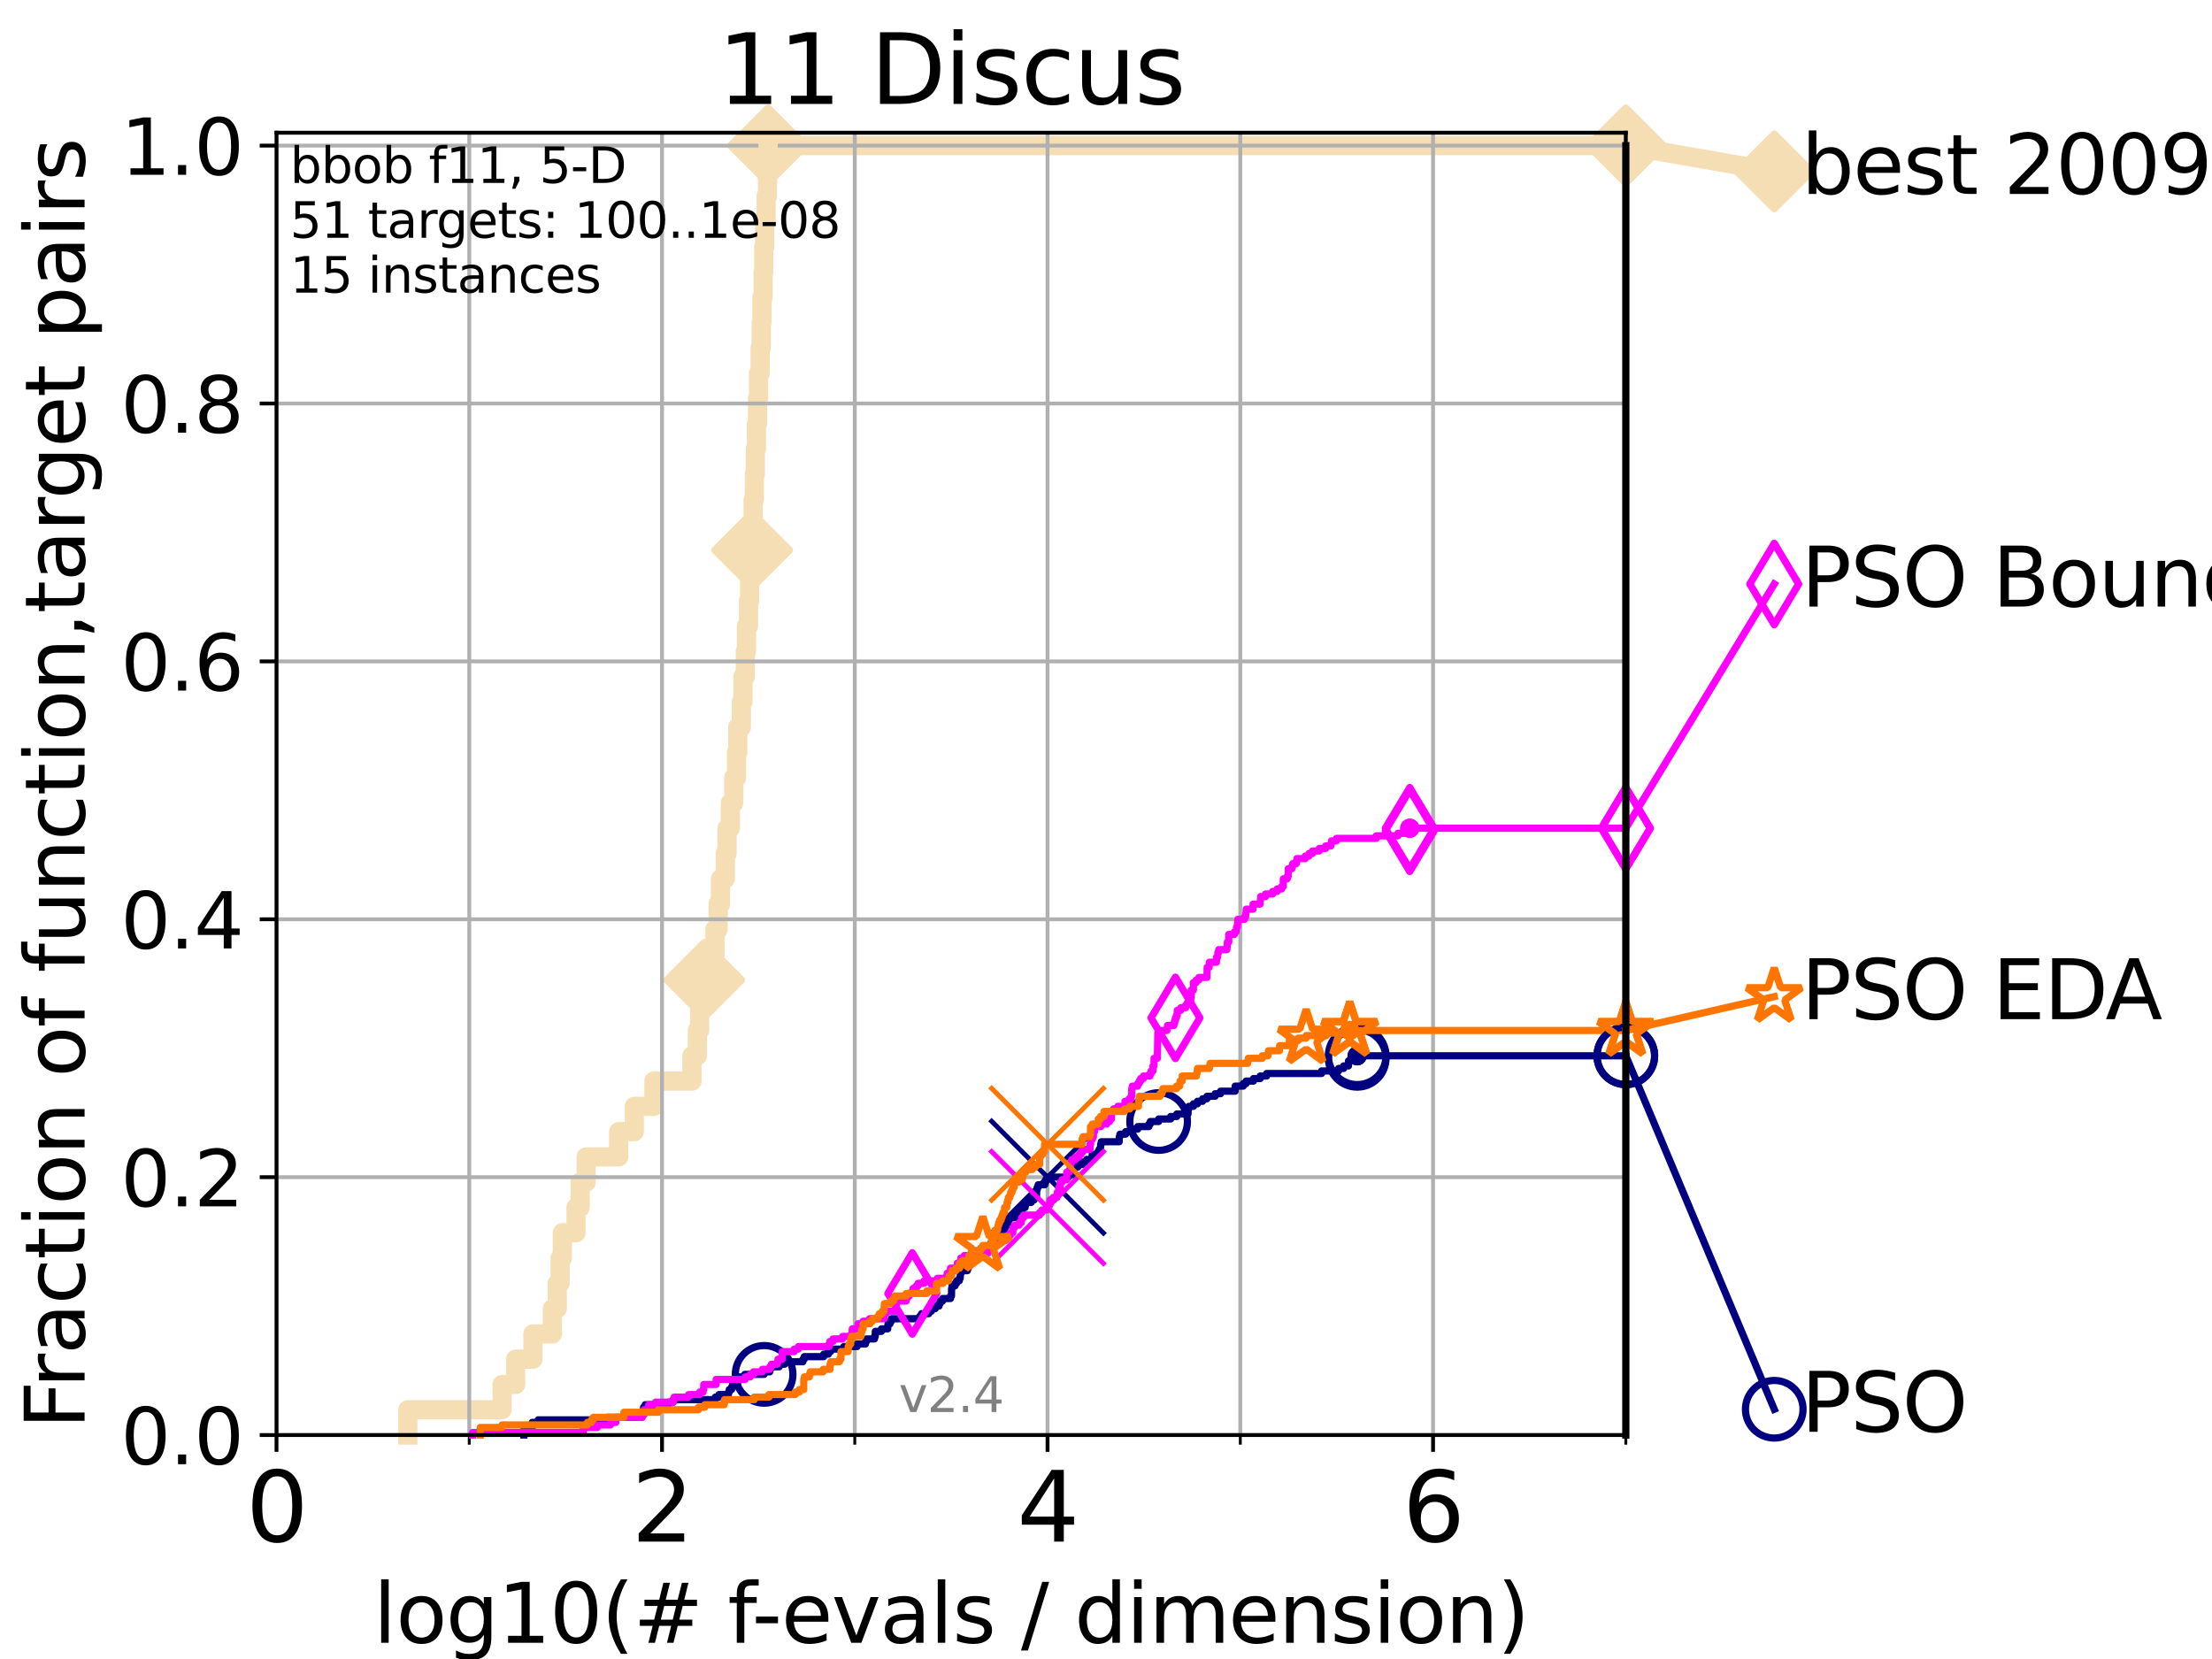 <?xml version="1.0" encoding="utf-8" standalone="no"?>
<!DOCTYPE svg PUBLIC "-//W3C//DTD SVG 1.1//EN"
  "http://www.w3.org/Graphics/SVG/1.1/DTD/svg11.dtd">
<svg height="345.6pt" version="1.1" viewBox="0 0 460.8 345.6" width="460.8pt" xmlns="http://www.w3.org/2000/svg" xmlns:xlink="http://www.w3.org/1999/xlink">
 <defs>
  <style type="text/css">*{stroke-linecap:butt;stroke-linejoin:round;}</style>
 </defs>
 <g id="figure_1">
  <g id="patch_1">
   <path d="M 0 345.6 
L 460.8 345.6 
L 460.8 0 
L 0 0 
z
" style="fill:#ffffff;"/>
  </g>
  <g id="axes_1">
   <g id="patch_2">
    <path d="M 57.6 298.944 
L 338.688 298.944 
L 338.688 27.648 
L 57.6 27.648 
z
" style="fill:#ffffff;"/>
   </g>
   <g id="line2d_1">
    <path d="M 84.956 298.944 
L 84.956 293.677 
L 104.592 293.677 
L 104.592 288.41 
L 107.415 288.41 
L 107.415 283.143 
L 111.023 283.143 
L 111.023 277.877 
L 115.077 277.877 
L 115.077 272.61 
L 116.081 272.61 
L 116.081 267.343 
L 116.68 267.343 
L 116.68 262.076 
L 117.145 262.076 
L 117.145 256.809 
L 119.997 256.809 
L 119.997 251.542 
L 120.852 251.542 
L 120.852 246.275 
L 122.105 246.275 
L 122.105 241.009 
L 128.886 241.009 
L 128.886 235.742 
L 132.133 235.742 
L 132.133 230.475 
L 136.228 230.475 
L 136.228 225.208 
L 144.148 225.208 
L 144.148 219.941 
L 145.282 219.941 
L 145.282 214.674 
L 145.733 214.674 
L 145.733 209.407 
L 146.707 209.407 
L 146.707 204.141 
L 147.61 204.141 
L 147.61 198.874 
L 148.938 198.874 
L 148.938 193.607 
L 149.593 193.607 
L 149.593 188.34 
L 150.086 188.34 
L 150.086 183.073 
L 151.097 183.073 
L 151.097 177.806 
L 151.454 177.806 
L 151.454 172.539 
L 152.146 172.539 
L 152.146 167.272 
L 152.841 167.272 
L 152.841 162.006 
L 153.438 162.006 
L 153.438 156.739 
L 153.694 156.739 
L 153.694 151.472 
L 154.44 151.472 
L 154.44 146.205 
L 154.774 146.205 
L 154.774 140.938 
L 155.258 140.938 
L 155.258 135.671 
L 155.502 135.671 
L 155.502 130.404 
L 155.929 130.404 
L 155.929 125.138 
L 156.163 125.138 
L 156.163 119.871 
L 156.358 119.871 
L 156.358 114.604 
L 156.682 114.604 
L 156.682 109.337 
L 156.895 109.337 
L 156.895 104.07 
L 157.151 104.07 
L 157.151 98.803 
L 157.347 98.803 
L 157.347 93.536 
L 157.574 93.536 
L 157.574 88.27 
L 157.821 88.27 
L 157.821 83.003 
L 158.02 83.003 
L 158.02 77.736 
L 158.358 77.736 
L 158.358 72.469 
L 158.583 72.469 
L 158.583 67.202 
L 158.721 67.202 
L 158.721 61.935 
L 158.973 61.935 
L 158.973 56.668 
L 159.098 56.668 
L 159.098 51.402 
L 159.294 51.402 
L 159.294 46.135 
L 159.598 46.135 
L 159.598 40.868 
L 159.877 40.868 
L 159.877 35.601 
L 160.015 35.601 
L 160.015 30.334 
L 338.688 30.334 
" style="fill:none;stroke:#f5deb3;stroke-linecap:square;stroke-width:4;"/>
   </g>
   <g id="line2d_2">
    <defs>
     <path d="M 0 7.778 
L 7.778 0 
L 0 -7.778 
L -7.778 0 
z
" id="m0b89a3223e" style="stroke:#f5deb3;stroke-linejoin:miter;stroke-width:1.5;"/>
    </defs>
    <g>
     <use style="fill:#f5deb3;stroke:#f5deb3;stroke-linejoin:miter;stroke-width:1.5;" x="146.707" xlink:href="#m0b89a3223e" y="204.141"/>
     <use style="fill:#f5deb3;stroke:#f5deb3;stroke-linejoin:miter;stroke-width:1.5;" x="156.682" xlink:href="#m0b89a3223e" y="114.604"/>
     <use style="fill:#f5deb3;stroke:#f5deb3;stroke-linejoin:miter;stroke-width:1.5;" x="160.015" xlink:href="#m0b89a3223e" y="30.334"/>
     <use style="fill:#f5deb3;stroke:#f5deb3;stroke-linejoin:miter;stroke-width:1.5;" x="160.015" xlink:href="#m0b89a3223e" y="30.334"/>
     <use style="fill:#f5deb3;stroke:#f5deb3;stroke-linejoin:miter;stroke-width:1.5;" x="338.688" xlink:href="#m0b89a3223e" y="30.334"/>
    </g>
   </g>
   <g id="line2d_3">
    <path style="fill:none;stroke:#f5deb3;stroke-linecap:square;stroke-width:4;"/>
    <g/>
   </g>
   <g id="line2d_4">
    <path d="M 338.688 30.334 
L 369.608 35.706 
" style="fill:none;stroke:#f5deb3;stroke-linecap:square;stroke-width:4;"/>
    <g>
     <use style="fill:#f5deb3;stroke:#f5deb3;stroke-linejoin:miter;stroke-width:1.5;" x="338.688" xlink:href="#m0b89a3223e" y="30.334"/>
     <use style="fill:#f5deb3;stroke:#f5deb3;stroke-linejoin:miter;stroke-width:1.5;" x="369.608" xlink:href="#m0b89a3223e" y="35.706"/>
    </g>
   </g>
   <g id="matplotlib.axis_1">
    <g id="xtick_1">
     <g id="line2d_5">
      <path clip-path="url(#pd9de52ab2b)" d="M 57.6 298.944 
L 57.6 27.648 
" style="fill:none;stroke:#b0b0b0;stroke-linecap:square;stroke-width:0.8;"/>
     </g>
     <g id="line2d_6">
      <defs>
       <path d="M 0 0 
L 0 3.5 
" id="mc10ade1c08" style="stroke:#000000;stroke-width:0.8;"/>
      </defs>
      <g>
       <use style="stroke:#000000;stroke-width:0.8;" x="57.6" xlink:href="#mc10ade1c08" y="298.944"/>
      </g>
     </g>
     <g id="text_1">
      <!-- 0 -->
      <g transform="translate(51.237 321.141)scale(0.2 -0.2)">
       <defs>
        <path d="M 2034 4250 
Q 1547 4250 1301 3770 
Q 1056 3291 1056 2328 
Q 1056 1369 1301 889 
Q 1547 409 2034 409 
Q 2525 409 2770 889 
Q 3016 1369 3016 2328 
Q 3016 3291 2770 3770 
Q 2525 4250 2034 4250 
z
M 2034 4750 
Q 2819 4750 3233 4129 
Q 3647 3509 3647 2328 
Q 3647 1150 3233 529 
Q 2819 -91 2034 -91 
Q 1250 -91 836 529 
Q 422 1150 422 2328 
Q 422 3509 836 4129 
Q 1250 4750 2034 4750 
z
" id="DejaVuSans-30" transform="scale(0.016)"/>
       </defs>
       <use xlink:href="#DejaVuSans-30"/>
      </g>
     </g>
    </g>
    <g id="xtick_2">
     <g id="line2d_7">
      <path clip-path="url(#pd9de52ab2b)" d="M 137.911 298.944 
L 137.911 27.648 
" style="fill:none;stroke:#b0b0b0;stroke-linecap:square;stroke-width:0.8;"/>
     </g>
     <g id="line2d_8">
      <g>
       <use style="stroke:#000000;stroke-width:0.8;" x="137.911" xlink:href="#mc10ade1c08" y="298.944"/>
      </g>
     </g>
     <g id="text_2">
      <!-- 2 -->
      <g transform="translate(131.548 321.141)scale(0.2 -0.2)">
       <defs>
        <path d="M 1228 531 
L 3431 531 
L 3431 0 
L 469 0 
L 469 531 
Q 828 903 1448 1529 
Q 2069 2156 2228 2338 
Q 2531 2678 2651 2914 
Q 2772 3150 2772 3378 
Q 2772 3750 2511 3984 
Q 2250 4219 1831 4219 
Q 1534 4219 1204 4116 
Q 875 4013 500 3803 
L 500 4441 
Q 881 4594 1212 4672 
Q 1544 4750 1819 4750 
Q 2544 4750 2975 4387 
Q 3406 4025 3406 3419 
Q 3406 3131 3298 2873 
Q 3191 2616 2906 2266 
Q 2828 2175 2409 1742 
Q 1991 1309 1228 531 
z
" id="DejaVuSans-32" transform="scale(0.016)"/>
       </defs>
       <use xlink:href="#DejaVuSans-32"/>
      </g>
     </g>
    </g>
    <g id="xtick_3">
     <g id="line2d_9">
      <path clip-path="url(#pd9de52ab2b)" d="M 218.222 298.944 
L 218.222 27.648 
" style="fill:none;stroke:#b0b0b0;stroke-linecap:square;stroke-width:0.8;"/>
     </g>
     <g id="line2d_10">
      <g>
       <use style="stroke:#000000;stroke-width:0.8;" x="218.222" xlink:href="#mc10ade1c08" y="298.944"/>
      </g>
     </g>
     <g id="text_3">
      <!-- 4 -->
      <g transform="translate(211.859 321.141)scale(0.2 -0.2)">
       <defs>
        <path d="M 2419 4116 
L 825 1625 
L 2419 1625 
L 2419 4116 
z
M 2253 4666 
L 3047 4666 
L 3047 1625 
L 3713 1625 
L 3713 1100 
L 3047 1100 
L 3047 0 
L 2419 0 
L 2419 1100 
L 313 1100 
L 313 1709 
L 2253 4666 
z
" id="DejaVuSans-34" transform="scale(0.016)"/>
       </defs>
       <use xlink:href="#DejaVuSans-34"/>
      </g>
     </g>
    </g>
    <g id="xtick_4">
     <g id="line2d_11">
      <path clip-path="url(#pd9de52ab2b)" d="M 298.533 298.944 
L 298.533 27.648 
" style="fill:none;stroke:#b0b0b0;stroke-linecap:square;stroke-width:0.8;"/>
     </g>
     <g id="line2d_12">
      <g>
       <use style="stroke:#000000;stroke-width:0.8;" x="298.533" xlink:href="#mc10ade1c08" y="298.944"/>
      </g>
     </g>
     <g id="text_4">
      <!-- 6 -->
      <g transform="translate(292.17 321.141)scale(0.2 -0.2)">
       <defs>
        <path d="M 2113 2584 
Q 1688 2584 1439 2293 
Q 1191 2003 1191 1497 
Q 1191 994 1439 701 
Q 1688 409 2113 409 
Q 2538 409 2786 701 
Q 3034 994 3034 1497 
Q 3034 2003 2786 2293 
Q 2538 2584 2113 2584 
z
M 3366 4563 
L 3366 3988 
Q 3128 4100 2886 4159 
Q 2644 4219 2406 4219 
Q 1781 4219 1451 3797 
Q 1122 3375 1075 2522 
Q 1259 2794 1537 2939 
Q 1816 3084 2150 3084 
Q 2853 3084 3261 2657 
Q 3669 2231 3669 1497 
Q 3669 778 3244 343 
Q 2819 -91 2113 -91 
Q 1303 -91 875 529 
Q 447 1150 447 2328 
Q 447 3434 972 4092 
Q 1497 4750 2381 4750 
Q 2619 4750 2861 4703 
Q 3103 4656 3366 4563 
z
" id="DejaVuSans-36" transform="scale(0.016)"/>
       </defs>
       <use xlink:href="#DejaVuSans-36"/>
      </g>
     </g>
    </g>
    <g id="xtick_5">
     <g id="line2d_13">
      <path clip-path="url(#pd9de52ab2b)" d="M 97.755 298.944 
L 97.755 27.648 
" style="fill:none;stroke:#b0b0b0;stroke-linecap:square;stroke-width:0.8;"/>
     </g>
     <g id="line2d_14">
      <defs>
       <path d="M 0 0 
L 0 2 
" id="m17b365a939" style="stroke:#000000;stroke-width:0.6;"/>
      </defs>
      <g>
       <use style="stroke:#000000;stroke-width:0.6;" x="97.755" xlink:href="#m17b365a939" y="298.944"/>
      </g>
     </g>
    </g>
    <g id="xtick_6">
     <g id="line2d_15">
      <path clip-path="url(#pd9de52ab2b)" d="M 178.066 298.944 
L 178.066 27.648 
" style="fill:none;stroke:#b0b0b0;stroke-linecap:square;stroke-width:0.8;"/>
     </g>
     <g id="line2d_16">
      <g>
       <use style="stroke:#000000;stroke-width:0.6;" x="178.066" xlink:href="#m17b365a939" y="298.944"/>
      </g>
     </g>
    </g>
    <g id="xtick_7">
     <g id="line2d_17">
      <path clip-path="url(#pd9de52ab2b)" d="M 258.377 298.944 
L 258.377 27.648 
" style="fill:none;stroke:#b0b0b0;stroke-linecap:square;stroke-width:0.8;"/>
     </g>
     <g id="line2d_18">
      <g>
       <use style="stroke:#000000;stroke-width:0.6;" x="258.377" xlink:href="#m17b365a939" y="298.944"/>
      </g>
     </g>
    </g>
    <g id="xtick_8">
     <g id="line2d_19">
      <path clip-path="url(#pd9de52ab2b)" d="M 338.688 298.944 
L 338.688 27.648 
" style="fill:none;stroke:#b0b0b0;stroke-linecap:square;stroke-width:0.8;"/>
     </g>
     <g id="line2d_20">
      <g>
       <use style="stroke:#000000;stroke-width:0.6;" x="338.688" xlink:href="#m17b365a939" y="298.944"/>
      </g>
     </g>
    </g>
    <g id="text_5">
     <!-- log10(# f-evals / dimension) -->
     <g transform="translate(77.764 342.218)scale(0.17 -0.17)">
      <defs>
       <path d="M 603 4863 
L 1178 4863 
L 1178 0 
L 603 0 
L 603 4863 
z
" id="DejaVuSans-6c" transform="scale(0.016)"/>
       <path d="M 1959 3097 
Q 1497 3097 1228 2736 
Q 959 2375 959 1747 
Q 959 1119 1226 758 
Q 1494 397 1959 397 
Q 2419 397 2687 759 
Q 2956 1122 2956 1747 
Q 2956 2369 2687 2733 
Q 2419 3097 1959 3097 
z
M 1959 3584 
Q 2709 3584 3137 3096 
Q 3566 2609 3566 1747 
Q 3566 888 3137 398 
Q 2709 -91 1959 -91 
Q 1206 -91 779 398 
Q 353 888 353 1747 
Q 353 2609 779 3096 
Q 1206 3584 1959 3584 
z
" id="DejaVuSans-6f" transform="scale(0.016)"/>
       <path d="M 2906 1791 
Q 2906 2416 2648 2759 
Q 2391 3103 1925 3103 
Q 1463 3103 1205 2759 
Q 947 2416 947 1791 
Q 947 1169 1205 825 
Q 1463 481 1925 481 
Q 2391 481 2648 825 
Q 2906 1169 2906 1791 
z
M 3481 434 
Q 3481 -459 3084 -895 
Q 2688 -1331 1869 -1331 
Q 1566 -1331 1297 -1286 
Q 1028 -1241 775 -1147 
L 775 -588 
Q 1028 -725 1275 -790 
Q 1522 -856 1778 -856 
Q 2344 -856 2625 -561 
Q 2906 -266 2906 331 
L 2906 616 
Q 2728 306 2450 153 
Q 2172 0 1784 0 
Q 1141 0 747 490 
Q 353 981 353 1791 
Q 353 2603 747 3093 
Q 1141 3584 1784 3584 
Q 2172 3584 2450 3431 
Q 2728 3278 2906 2969 
L 2906 3500 
L 3481 3500 
L 3481 434 
z
" id="DejaVuSans-67" transform="scale(0.016)"/>
       <path d="M 794 531 
L 1825 531 
L 1825 4091 
L 703 3866 
L 703 4441 
L 1819 4666 
L 2450 4666 
L 2450 531 
L 3481 531 
L 3481 0 
L 794 0 
L 794 531 
z
" id="DejaVuSans-31" transform="scale(0.016)"/>
       <path d="M 1984 4856 
Q 1566 4138 1362 3434 
Q 1159 2731 1159 2009 
Q 1159 1288 1364 580 
Q 1569 -128 1984 -844 
L 1484 -844 
Q 1016 -109 783 600 
Q 550 1309 550 2009 
Q 550 2706 781 3412 
Q 1013 4119 1484 4856 
L 1984 4856 
z
" id="DejaVuSans-28" transform="scale(0.016)"/>
       <path d="M 3272 2816 
L 2363 2816 
L 2100 1772 
L 3016 1772 
L 3272 2816 
z
M 2803 4594 
L 2478 3297 
L 3391 3297 
L 3719 4594 
L 4219 4594 
L 3897 3297 
L 4872 3297 
L 4872 2816 
L 3775 2816 
L 3519 1772 
L 4513 1772 
L 4513 1294 
L 3397 1294 
L 3072 0 
L 2572 0 
L 2894 1294 
L 1978 1294 
L 1656 0 
L 1153 0 
L 1478 1294 
L 494 1294 
L 494 1772 
L 1594 1772 
L 1856 2816 
L 850 2816 
L 850 3297 
L 1978 3297 
L 2297 4594 
L 2803 4594 
z
" id="DejaVuSans-23" transform="scale(0.016)"/>
       <path id="DejaVuSans-20" transform="scale(0.016)"/>
       <path d="M 2375 4863 
L 2375 4384 
L 1825 4384 
Q 1516 4384 1395 4259 
Q 1275 4134 1275 3809 
L 1275 3500 
L 2222 3500 
L 2222 3053 
L 1275 3053 
L 1275 0 
L 697 0 
L 697 3053 
L 147 3053 
L 147 3500 
L 697 3500 
L 697 3744 
Q 697 4328 969 4595 
Q 1241 4863 1831 4863 
L 2375 4863 
z
" id="DejaVuSans-66" transform="scale(0.016)"/>
       <path d="M 313 2009 
L 1997 2009 
L 1997 1497 
L 313 1497 
L 313 2009 
z
" id="DejaVuSans-2d" transform="scale(0.016)"/>
       <path d="M 3597 1894 
L 3597 1613 
L 953 1613 
Q 991 1019 1311 708 
Q 1631 397 2203 397 
Q 2534 397 2845 478 
Q 3156 559 3463 722 
L 3463 178 
Q 3153 47 2828 -22 
Q 2503 -91 2169 -91 
Q 1331 -91 842 396 
Q 353 884 353 1716 
Q 353 2575 817 3079 
Q 1281 3584 2069 3584 
Q 2775 3584 3186 3129 
Q 3597 2675 3597 1894 
z
M 3022 2063 
Q 3016 2534 2758 2815 
Q 2500 3097 2075 3097 
Q 1594 3097 1305 2825 
Q 1016 2553 972 2059 
L 3022 2063 
z
" id="DejaVuSans-65" transform="scale(0.016)"/>
       <path d="M 191 3500 
L 800 3500 
L 1894 563 
L 2988 3500 
L 3597 3500 
L 2284 0 
L 1503 0 
L 191 3500 
z
" id="DejaVuSans-76" transform="scale(0.016)"/>
       <path d="M 2194 1759 
Q 1497 1759 1228 1600 
Q 959 1441 959 1056 
Q 959 750 1161 570 
Q 1363 391 1709 391 
Q 2188 391 2477 730 
Q 2766 1069 2766 1631 
L 2766 1759 
L 2194 1759 
z
M 3341 1997 
L 3341 0 
L 2766 0 
L 2766 531 
Q 2569 213 2275 61 
Q 1981 -91 1556 -91 
Q 1019 -91 701 211 
Q 384 513 384 1019 
Q 384 1609 779 1909 
Q 1175 2209 1959 2209 
L 2766 2209 
L 2766 2266 
Q 2766 2663 2505 2880 
Q 2244 3097 1772 3097 
Q 1472 3097 1187 3025 
Q 903 2953 641 2809 
L 641 3341 
Q 956 3463 1253 3523 
Q 1550 3584 1831 3584 
Q 2591 3584 2966 3190 
Q 3341 2797 3341 1997 
z
" id="DejaVuSans-61" transform="scale(0.016)"/>
       <path d="M 2834 3397 
L 2834 2853 
Q 2591 2978 2328 3040 
Q 2066 3103 1784 3103 
Q 1356 3103 1142 2972 
Q 928 2841 928 2578 
Q 928 2378 1081 2264 
Q 1234 2150 1697 2047 
L 1894 2003 
Q 2506 1872 2764 1633 
Q 3022 1394 3022 966 
Q 3022 478 2636 193 
Q 2250 -91 1575 -91 
Q 1294 -91 989 -36 
Q 684 19 347 128 
L 347 722 
Q 666 556 975 473 
Q 1284 391 1588 391 
Q 1994 391 2212 530 
Q 2431 669 2431 922 
Q 2431 1156 2273 1281 
Q 2116 1406 1581 1522 
L 1381 1569 
Q 847 1681 609 1914 
Q 372 2147 372 2553 
Q 372 3047 722 3315 
Q 1072 3584 1716 3584 
Q 2034 3584 2315 3537 
Q 2597 3491 2834 3397 
z
" id="DejaVuSans-73" transform="scale(0.016)"/>
       <path d="M 1625 4666 
L 2156 4666 
L 531 -594 
L 0 -594 
L 1625 4666 
z
" id="DejaVuSans-2f" transform="scale(0.016)"/>
       <path d="M 2906 2969 
L 2906 4863 
L 3481 4863 
L 3481 0 
L 2906 0 
L 2906 525 
Q 2725 213 2448 61 
Q 2172 -91 1784 -91 
Q 1150 -91 751 415 
Q 353 922 353 1747 
Q 353 2572 751 3078 
Q 1150 3584 1784 3584 
Q 2172 3584 2448 3432 
Q 2725 3281 2906 2969 
z
M 947 1747 
Q 947 1113 1208 752 
Q 1469 391 1925 391 
Q 2381 391 2643 752 
Q 2906 1113 2906 1747 
Q 2906 2381 2643 2742 
Q 2381 3103 1925 3103 
Q 1469 3103 1208 2742 
Q 947 2381 947 1747 
z
" id="DejaVuSans-64" transform="scale(0.016)"/>
       <path d="M 603 3500 
L 1178 3500 
L 1178 0 
L 603 0 
L 603 3500 
z
M 603 4863 
L 1178 4863 
L 1178 4134 
L 603 4134 
L 603 4863 
z
" id="DejaVuSans-69" transform="scale(0.016)"/>
       <path d="M 3328 2828 
Q 3544 3216 3844 3400 
Q 4144 3584 4550 3584 
Q 5097 3584 5394 3201 
Q 5691 2819 5691 2113 
L 5691 0 
L 5113 0 
L 5113 2094 
Q 5113 2597 4934 2840 
Q 4756 3084 4391 3084 
Q 3944 3084 3684 2787 
Q 3425 2491 3425 1978 
L 3425 0 
L 2847 0 
L 2847 2094 
Q 2847 2600 2669 2842 
Q 2491 3084 2119 3084 
Q 1678 3084 1418 2786 
Q 1159 2488 1159 1978 
L 1159 0 
L 581 0 
L 581 3500 
L 1159 3500 
L 1159 2956 
Q 1356 3278 1631 3431 
Q 1906 3584 2284 3584 
Q 2666 3584 2933 3390 
Q 3200 3197 3328 2828 
z
" id="DejaVuSans-6d" transform="scale(0.016)"/>
       <path d="M 3513 2113 
L 3513 0 
L 2938 0 
L 2938 2094 
Q 2938 2591 2744 2837 
Q 2550 3084 2163 3084 
Q 1697 3084 1428 2787 
Q 1159 2491 1159 1978 
L 1159 0 
L 581 0 
L 581 3500 
L 1159 3500 
L 1159 2956 
Q 1366 3272 1645 3428 
Q 1925 3584 2291 3584 
Q 2894 3584 3203 3211 
Q 3513 2838 3513 2113 
z
" id="DejaVuSans-6e" transform="scale(0.016)"/>
       <path d="M 513 4856 
L 1013 4856 
Q 1481 4119 1714 3412 
Q 1947 2706 1947 2009 
Q 1947 1309 1714 600 
Q 1481 -109 1013 -844 
L 513 -844 
Q 928 -128 1133 580 
Q 1338 1288 1338 2009 
Q 1338 2731 1133 3434 
Q 928 4138 513 4856 
z
" id="DejaVuSans-29" transform="scale(0.016)"/>
      </defs>
      <use xlink:href="#DejaVuSans-6c"/>
      <use x="27.783" xlink:href="#DejaVuSans-6f"/>
      <use x="88.965" xlink:href="#DejaVuSans-67"/>
      <use x="152.441" xlink:href="#DejaVuSans-31"/>
      <use x="216.064" xlink:href="#DejaVuSans-30"/>
      <use x="279.688" xlink:href="#DejaVuSans-28"/>
      <use x="318.701" xlink:href="#DejaVuSans-23"/>
      <use x="402.49" xlink:href="#DejaVuSans-20"/>
      <use x="434.277" xlink:href="#DejaVuSans-66"/>
      <use x="463.982" xlink:href="#DejaVuSans-2d"/>
      <use x="500.066" xlink:href="#DejaVuSans-65"/>
      <use x="561.59" xlink:href="#DejaVuSans-76"/>
      <use x="620.77" xlink:href="#DejaVuSans-61"/>
      <use x="682.049" xlink:href="#DejaVuSans-6c"/>
      <use x="709.832" xlink:href="#DejaVuSans-73"/>
      <use x="761.932" xlink:href="#DejaVuSans-20"/>
      <use x="793.719" xlink:href="#DejaVuSans-2f"/>
      <use x="827.41" xlink:href="#DejaVuSans-20"/>
      <use x="859.197" xlink:href="#DejaVuSans-64"/>
      <use x="922.674" xlink:href="#DejaVuSans-69"/>
      <use x="950.457" xlink:href="#DejaVuSans-6d"/>
      <use x="1047.869" xlink:href="#DejaVuSans-65"/>
      <use x="1109.393" xlink:href="#DejaVuSans-6e"/>
      <use x="1172.771" xlink:href="#DejaVuSans-73"/>
      <use x="1224.871" xlink:href="#DejaVuSans-69"/>
      <use x="1252.654" xlink:href="#DejaVuSans-6f"/>
      <use x="1313.836" xlink:href="#DejaVuSans-6e"/>
      <use x="1377.215" xlink:href="#DejaVuSans-29"/>
     </g>
    </g>
   </g>
   <g id="matplotlib.axis_2">
    <g id="ytick_1">
     <g id="line2d_21">
      <path clip-path="url(#pd9de52ab2b)" d="M 57.6 298.944 
L 338.688 298.944 
" style="fill:none;stroke:#b0b0b0;stroke-linecap:square;stroke-width:0.8;"/>
     </g>
     <g id="line2d_22">
      <defs>
       <path d="M 0 0 
L -3.5 0 
" id="m2e7bfe36a0" style="stroke:#000000;stroke-width:0.8;"/>
      </defs>
      <g>
       <use style="stroke:#000000;stroke-width:0.8;" x="57.6" xlink:href="#m2e7bfe36a0" y="298.944"/>
      </g>
     </g>
     <g id="text_6">
      <!-- 0.0 -->
      <g transform="translate(25.155 305.023)scale(0.16 -0.16)">
       <defs>
        <path d="M 684 794 
L 1344 794 
L 1344 0 
L 684 0 
L 684 794 
z
" id="DejaVuSans-2e" transform="scale(0.016)"/>
       </defs>
       <use xlink:href="#DejaVuSans-30"/>
       <use x="63.623" xlink:href="#DejaVuSans-2e"/>
       <use x="95.41" xlink:href="#DejaVuSans-30"/>
      </g>
     </g>
    </g>
    <g id="ytick_2">
     <g id="line2d_23">
      <path clip-path="url(#pd9de52ab2b)" d="M 57.6 245.222 
L 338.688 245.222 
" style="fill:none;stroke:#b0b0b0;stroke-linecap:square;stroke-width:0.8;"/>
     </g>
     <g id="line2d_24">
      <g>
       <use style="stroke:#000000;stroke-width:0.8;" x="57.6" xlink:href="#m2e7bfe36a0" y="245.222"/>
      </g>
     </g>
     <g id="text_7">
      <!-- 0.2 -->
      <g transform="translate(25.155 251.301)scale(0.16 -0.16)">
       <use xlink:href="#DejaVuSans-30"/>
       <use x="63.623" xlink:href="#DejaVuSans-2e"/>
       <use x="95.41" xlink:href="#DejaVuSans-32"/>
      </g>
     </g>
    </g>
    <g id="ytick_3">
     <g id="line2d_25">
      <path clip-path="url(#pd9de52ab2b)" d="M 57.6 191.5 
L 338.688 191.5 
" style="fill:none;stroke:#b0b0b0;stroke-linecap:square;stroke-width:0.8;"/>
     </g>
     <g id="line2d_26">
      <g>
       <use style="stroke:#000000;stroke-width:0.8;" x="57.6" xlink:href="#m2e7bfe36a0" y="191.5"/>
      </g>
     </g>
     <g id="text_8">
      <!-- 0.4 -->
      <g transform="translate(25.155 197.579)scale(0.16 -0.16)">
       <use xlink:href="#DejaVuSans-30"/>
       <use x="63.623" xlink:href="#DejaVuSans-2e"/>
       <use x="95.41" xlink:href="#DejaVuSans-34"/>
      </g>
     </g>
    </g>
    <g id="ytick_4">
     <g id="line2d_27">
      <path clip-path="url(#pd9de52ab2b)" d="M 57.6 137.778 
L 338.688 137.778 
" style="fill:none;stroke:#b0b0b0;stroke-linecap:square;stroke-width:0.8;"/>
     </g>
     <g id="line2d_28">
      <g>
       <use style="stroke:#000000;stroke-width:0.8;" x="57.6" xlink:href="#m2e7bfe36a0" y="137.778"/>
      </g>
     </g>
     <g id="text_9">
      <!-- 0.6 -->
      <g transform="translate(25.155 143.857)scale(0.16 -0.16)">
       <use xlink:href="#DejaVuSans-30"/>
       <use x="63.623" xlink:href="#DejaVuSans-2e"/>
       <use x="95.41" xlink:href="#DejaVuSans-36"/>
      </g>
     </g>
    </g>
    <g id="ytick_5">
     <g id="line2d_29">
      <path clip-path="url(#pd9de52ab2b)" d="M 57.6 84.056 
L 338.688 84.056 
" style="fill:none;stroke:#b0b0b0;stroke-linecap:square;stroke-width:0.8;"/>
     </g>
     <g id="line2d_30">
      <g>
       <use style="stroke:#000000;stroke-width:0.8;" x="57.6" xlink:href="#m2e7bfe36a0" y="84.056"/>
      </g>
     </g>
     <g id="text_10">
      <!-- 0.8 -->
      <g transform="translate(25.155 90.135)scale(0.16 -0.16)">
       <defs>
        <path d="M 2034 2216 
Q 1584 2216 1326 1975 
Q 1069 1734 1069 1313 
Q 1069 891 1326 650 
Q 1584 409 2034 409 
Q 2484 409 2743 651 
Q 3003 894 3003 1313 
Q 3003 1734 2745 1975 
Q 2488 2216 2034 2216 
z
M 1403 2484 
Q 997 2584 770 2862 
Q 544 3141 544 3541 
Q 544 4100 942 4425 
Q 1341 4750 2034 4750 
Q 2731 4750 3128 4425 
Q 3525 4100 3525 3541 
Q 3525 3141 3298 2862 
Q 3072 2584 2669 2484 
Q 3125 2378 3379 2068 
Q 3634 1759 3634 1313 
Q 3634 634 3220 271 
Q 2806 -91 2034 -91 
Q 1263 -91 848 271 
Q 434 634 434 1313 
Q 434 1759 690 2068 
Q 947 2378 1403 2484 
z
M 1172 3481 
Q 1172 3119 1398 2916 
Q 1625 2713 2034 2713 
Q 2441 2713 2670 2916 
Q 2900 3119 2900 3481 
Q 2900 3844 2670 4047 
Q 2441 4250 2034 4250 
Q 1625 4250 1398 4047 
Q 1172 3844 1172 3481 
z
" id="DejaVuSans-38" transform="scale(0.016)"/>
       </defs>
       <use xlink:href="#DejaVuSans-30"/>
       <use x="63.623" xlink:href="#DejaVuSans-2e"/>
       <use x="95.41" xlink:href="#DejaVuSans-38"/>
      </g>
     </g>
    </g>
    <g id="ytick_6">
     <g id="line2d_31">
      <path clip-path="url(#pd9de52ab2b)" d="M 57.6 30.334 
L 338.688 30.334 
" style="fill:none;stroke:#b0b0b0;stroke-linecap:square;stroke-width:0.8;"/>
     </g>
     <g id="line2d_32">
      <g>
       <use style="stroke:#000000;stroke-width:0.8;" x="57.6" xlink:href="#m2e7bfe36a0" y="30.334"/>
      </g>
     </g>
     <g id="text_11">
      <!-- 1.0 -->
      <g transform="translate(25.155 36.413)scale(0.16 -0.16)">
       <use xlink:href="#DejaVuSans-31"/>
       <use x="63.623" xlink:href="#DejaVuSans-2e"/>
       <use x="95.41" xlink:href="#DejaVuSans-30"/>
      </g>
     </g>
    </g>
    <g id="text_12">
     <!-- Fraction of function,target pairs -->
     <g transform="translate(17.62 297.681)rotate(-90)scale(0.17 -0.17)">
      <defs>
       <path d="M 628 4666 
L 3309 4666 
L 3309 4134 
L 1259 4134 
L 1259 2759 
L 3109 2759 
L 3109 2228 
L 1259 2228 
L 1259 0 
L 628 0 
L 628 4666 
z
" id="DejaVuSans-46" transform="scale(0.016)"/>
       <path d="M 2631 2963 
Q 2534 3019 2420 3045 
Q 2306 3072 2169 3072 
Q 1681 3072 1420 2755 
Q 1159 2438 1159 1844 
L 1159 0 
L 581 0 
L 581 3500 
L 1159 3500 
L 1159 2956 
Q 1341 3275 1631 3429 
Q 1922 3584 2338 3584 
Q 2397 3584 2469 3576 
Q 2541 3569 2628 3553 
L 2631 2963 
z
" id="DejaVuSans-72" transform="scale(0.016)"/>
       <path d="M 3122 3366 
L 3122 2828 
Q 2878 2963 2633 3030 
Q 2388 3097 2138 3097 
Q 1578 3097 1268 2742 
Q 959 2388 959 1747 
Q 959 1106 1268 751 
Q 1578 397 2138 397 
Q 2388 397 2633 464 
Q 2878 531 3122 666 
L 3122 134 
Q 2881 22 2623 -34 
Q 2366 -91 2075 -91 
Q 1284 -91 818 406 
Q 353 903 353 1747 
Q 353 2603 823 3093 
Q 1294 3584 2113 3584 
Q 2378 3584 2631 3529 
Q 2884 3475 3122 3366 
z
" id="DejaVuSans-63" transform="scale(0.016)"/>
       <path d="M 1172 4494 
L 1172 3500 
L 2356 3500 
L 2356 3053 
L 1172 3053 
L 1172 1153 
Q 1172 725 1289 603 
Q 1406 481 1766 481 
L 2356 481 
L 2356 0 
L 1766 0 
Q 1100 0 847 248 
Q 594 497 594 1153 
L 594 3053 
L 172 3053 
L 172 3500 
L 594 3500 
L 594 4494 
L 1172 4494 
z
" id="DejaVuSans-74" transform="scale(0.016)"/>
       <path d="M 544 1381 
L 544 3500 
L 1119 3500 
L 1119 1403 
Q 1119 906 1312 657 
Q 1506 409 1894 409 
Q 2359 409 2629 706 
Q 2900 1003 2900 1516 
L 2900 3500 
L 3475 3500 
L 3475 0 
L 2900 0 
L 2900 538 
Q 2691 219 2414 64 
Q 2138 -91 1772 -91 
Q 1169 -91 856 284 
Q 544 659 544 1381 
z
M 1991 3584 
L 1991 3584 
z
" id="DejaVuSans-75" transform="scale(0.016)"/>
       <path d="M 750 794 
L 1409 794 
L 1409 256 
L 897 -744 
L 494 -744 
L 750 256 
L 750 794 
z
" id="DejaVuSans-2c" transform="scale(0.016)"/>
       <path d="M 1159 525 
L 1159 -1331 
L 581 -1331 
L 581 3500 
L 1159 3500 
L 1159 2969 
Q 1341 3281 1617 3432 
Q 1894 3584 2278 3584 
Q 2916 3584 3314 3078 
Q 3713 2572 3713 1747 
Q 3713 922 3314 415 
Q 2916 -91 2278 -91 
Q 1894 -91 1617 61 
Q 1341 213 1159 525 
z
M 3116 1747 
Q 3116 2381 2855 2742 
Q 2594 3103 2138 3103 
Q 1681 3103 1420 2742 
Q 1159 2381 1159 1747 
Q 1159 1113 1420 752 
Q 1681 391 2138 391 
Q 2594 391 2855 752 
Q 3116 1113 3116 1747 
z
" id="DejaVuSans-70" transform="scale(0.016)"/>
      </defs>
      <use xlink:href="#DejaVuSans-46"/>
      <use x="50.27" xlink:href="#DejaVuSans-72"/>
      <use x="91.383" xlink:href="#DejaVuSans-61"/>
      <use x="152.662" xlink:href="#DejaVuSans-63"/>
      <use x="207.643" xlink:href="#DejaVuSans-74"/>
      <use x="246.852" xlink:href="#DejaVuSans-69"/>
      <use x="274.635" xlink:href="#DejaVuSans-6f"/>
      <use x="335.816" xlink:href="#DejaVuSans-6e"/>
      <use x="399.195" xlink:href="#DejaVuSans-20"/>
      <use x="430.982" xlink:href="#DejaVuSans-6f"/>
      <use x="492.164" xlink:href="#DejaVuSans-66"/>
      <use x="527.369" xlink:href="#DejaVuSans-20"/>
      <use x="559.156" xlink:href="#DejaVuSans-66"/>
      <use x="594.361" xlink:href="#DejaVuSans-75"/>
      <use x="657.74" xlink:href="#DejaVuSans-6e"/>
      <use x="721.119" xlink:href="#DejaVuSans-63"/>
      <use x="776.1" xlink:href="#DejaVuSans-74"/>
      <use x="815.309" xlink:href="#DejaVuSans-69"/>
      <use x="843.092" xlink:href="#DejaVuSans-6f"/>
      <use x="904.273" xlink:href="#DejaVuSans-6e"/>
      <use x="967.652" xlink:href="#DejaVuSans-2c"/>
      <use x="999.439" xlink:href="#DejaVuSans-74"/>
      <use x="1038.648" xlink:href="#DejaVuSans-61"/>
      <use x="1099.928" xlink:href="#DejaVuSans-72"/>
      <use x="1139.291" xlink:href="#DejaVuSans-67"/>
      <use x="1202.768" xlink:href="#DejaVuSans-65"/>
      <use x="1264.291" xlink:href="#DejaVuSans-74"/>
      <use x="1303.5" xlink:href="#DejaVuSans-20"/>
      <use x="1335.287" xlink:href="#DejaVuSans-70"/>
      <use x="1398.764" xlink:href="#DejaVuSans-61"/>
      <use x="1460.043" xlink:href="#DejaVuSans-69"/>
      <use x="1487.826" xlink:href="#DejaVuSans-72"/>
      <use x="1528.939" xlink:href="#DejaVuSans-73"/>
     </g>
    </g>
   </g>
   <g id="line2d_33">
    <defs>
     <path d="M 0 1.5 
C 0.398 1.5 0.779 1.342 1.061 1.061 
C 1.342 0.779 1.5 0.398 1.5 0 
C 1.5 -0.398 1.342 -0.779 1.061 -1.061 
C 0.779 -1.342 0.398 -1.5 0 -1.5 
C -0.398 -1.5 -0.779 -1.342 -1.061 -1.061 
C -1.342 -0.779 -1.5 -0.398 -1.5 0 
C -1.5 0.398 -1.342 0.779 -1.061 1.061 
C -0.779 1.342 -0.398 1.5 0 1.5 
z
" id="mdd47af35b6" style="stroke:#f5deb3;"/>
    </defs>
    <g>
     <use style="fill:#f5deb3;stroke:#f5deb3;" x="160.015" xlink:href="#mdd47af35b6" y="30.334"/>
     <use style="fill:#f5deb3;stroke:#f5deb3;" x="160.015" xlink:href="#mdd47af35b6" y="30.334"/>
    </g>
   </g>
   <g id="line2d_34">
    <defs>
     <path d="M 0 1.5 
C 0.398 1.5 0.779 1.342 1.061 1.061 
C 1.342 0.779 1.5 0.398 1.5 0 
C 1.5 -0.398 1.342 -0.779 1.061 -1.061 
C 0.779 -1.342 0.398 -1.5 0 -1.5 
C -0.398 -1.5 -0.779 -1.342 -1.061 -1.061 
C -1.342 -0.779 -1.5 -0.398 -1.5 0 
C -1.5 0.398 -1.342 0.779 -1.061 1.061 
C -0.779 1.342 -0.398 1.5 0 1.5 
z
" id="ma2139f58f4" style="stroke:#000080;"/>
    </defs>
    <g>
     <use style="fill:#000080;stroke:#000080;" x="282.728" xlink:href="#ma2139f58f4" y="219.941"/>
     <use style="fill:#000080;stroke:#000080;" x="282.728" xlink:href="#ma2139f58f4" y="219.941"/>
    </g>
   </g>
   <g id="line2d_35">
    <path d="M 109.132 298.944 
L 109.132 297.891 
L 110.86 297.891 
L 110.86 296.311 
L 112.128 296.311 
L 112.128 295.784 
L 126.44 295.784 
L 126.44 295.257 
L 133.667 295.257 
L 133.667 294.204 
L 134.063 294.204 
L 134.063 293.15 
L 134.407 293.15 
L 134.407 292.624 
L 139.221 292.624 
L 139.221 292.097 
L 140.226 292.097 
L 140.226 291.57 
L 149.012 291.57 
L 149.012 291.044 
L 149.771 291.044 
L 149.771 290.517 
L 151.74 290.517 
L 151.74 289.99 
L 151.928 289.99 
L 151.928 289.464 
L 152.406 289.464 
L 152.406 288.937 
L 152.602 288.937 
L 152.602 288.41 
L 153.637 288.41 
L 153.637 286.83 
L 155.168 286.83 
L 155.168 286.304 
L 159.181 286.304 
L 159.181 285.777 
L 160.356 285.777 
L 160.356 285.25 
L 160.547 285.25 
L 160.547 284.723 
L 162.321 284.723 
L 162.321 284.197 
L 163.453 284.197 
L 163.453 283.67 
L 167.262 283.67 
L 167.262 283.143 
L 167.539 283.143 
L 167.539 282.617 
L 171.59 282.617 
L 171.59 282.09 
L 172.559 282.09 
L 172.559 281.563 
L 173.026 281.563 
L 173.026 281.037 
L 175.777 281.037 
L 175.777 280.51 
L 178.555 280.51 
L 178.555 279.983 
L 180.287 279.983 
L 180.287 279.457 
L 180.491 279.457 
L 180.491 278.93 
L 182.166 278.93 
L 182.166 278.403 
L 182.339 278.403 
L 182.339 277.35 
L 183.622 277.35 
L 183.622 276.823 
L 184.931 276.823 
L 184.986 275.77 
L 185.414 275.77 
L 185.414 275.243 
L 185.689 275.243 
L 185.689 274.716 
L 191.624 274.716 
L 191.624 274.19 
L 191.981 274.19 
L 191.981 273.663 
L 193.487 273.663 
L 193.487 273.136 
L 194.043 273.136 
L 194.043 272.61 
L 194.835 272.61 
L 194.835 272.083 
L 195.619 272.083 
L 195.619 271.556 
L 195.852 271.556 
L 195.852 271.03 
L 196.356 271.03 
L 196.356 270.503 
L 198.014 270.503 
L 198.014 269.976 
L 198.214 269.976 
L 198.23 268.396 
L 198.327 268.396 
L 198.327 267.87 
L 198.952 267.87 
L 198.952 267.343 
L 199.279 267.343 
L 199.279 266.816 
L 199.84 266.816 
L 199.84 266.289 
L 200.037 266.289 
L 200.07 265.236 
L 200.228 265.236 
L 200.228 264.709 
L 201.522 264.709 
L 201.522 264.183 
L 201.724 264.183 
L 201.724 263.656 
L 202.028 263.656 
L 202.028 263.129 
L 202.362 263.129 
L 202.362 262.603 
L 202.492 262.603 
L 202.492 262.076 
L 202.928 262.076 
L 202.928 261.549 
L 203.113 261.549 
L 203.113 261.023 
L 204.736 261.023 
L 204.736 260.496 
L 205.83 260.496 
L 205.83 259.969 
L 206.425 259.969 
L 206.425 258.916 
L 206.642 258.916 
L 206.642 258.389 
L 207.056 258.389 
L 207.056 257.862 
L 207.533 257.862 
L 207.533 256.809 
L 208.58 256.809 
L 208.58 256.282 
L 209.198 256.282 
L 209.198 255.756 
L 209.428 255.756 
L 209.428 255.229 
L 209.915 255.229 
L 209.935 254.176 
L 210.269 254.176 
L 210.269 253.649 
L 211.618 253.649 
L 211.668 252.596 
L 212.299 252.596 
L 212.299 252.069 
L 212.946 252.069 
L 212.946 251.542 
L 213.556 251.542 
L 213.556 251.016 
L 213.67 251.016 
L 213.67 250.489 
L 214.84 250.489 
L 214.84 249.962 
L 215.441 249.962 
L 215.441 249.436 
L 215.926 249.436 
L 215.966 247.855 
L 216.073 247.855 
L 216.073 247.329 
L 216.274 247.329 
L 216.274 246.802 
L 217.65 246.802 
L 217.65 246.275 
L 217.829 246.275 
L 217.829 245.749 
L 218.124 245.749 
L 218.124 245.222 
L 222.6 245.222 
L 222.6 244.695 
L 223.487 244.695 
L 223.537 243.642 
L 223.762 243.642 
L 223.762 243.115 
L 224.535 243.115 
L 224.535 242.589 
L 225.464 242.589 
L 225.464 242.062 
L 226.375 242.062 
L 226.375 241.535 
L 227.524 241.535 
L 227.524 240.482 
L 228.701 240.482 
L 228.701 239.955 
L 228.975 239.955 
L 228.975 239.428 
L 229.275 239.428 
L 229.275 238.375 
L 229.416 238.375 
L 229.416 237.848 
L 233.146 237.848 
L 233.169 236.795 
L 233.299 236.795 
L 233.299 236.268 
L 234.49 236.268 
L 234.49 235.742 
L 235.631 235.742 
L 235.631 235.215 
L 237.016 235.215 
L 237.016 234.688 
L 239.338 234.688 
L 239.338 234.162 
L 239.627 234.162 
L 239.627 233.635 
L 241.366 233.635 
L 241.366 233.108 
L 243.873 233.108 
L 243.873 232.582 
L 245.153 232.582 
L 245.153 232.055 
L 247.49 232.055 
L 247.547 231.001 
L 247.64 231.001 
L 247.64 230.475 
L 248.616 230.475 
L 248.616 229.948 
L 249.452 229.948 
L 249.452 229.421 
L 250.523 229.421 
L 250.523 228.895 
L 251.428 228.895 
L 251.428 228.368 
L 253.133 228.368 
L 253.133 227.841 
L 254.267 227.841 
L 254.267 227.315 
L 257.303 227.315 
L 257.303 226.261 
L 258.988 226.261 
L 258.988 225.735 
L 259.579 225.735 
L 259.579 225.208 
L 261.122 225.208 
L 261.122 224.681 
L 262.524 224.681 
L 262.524 224.155 
L 263.873 224.155 
L 263.873 223.628 
L 275.309 223.628 
L 275.309 223.101 
L 278.864 223.101 
L 278.864 222.575 
L 279.91 222.575 
L 279.91 222.048 
L 280.91 222.048 
L 280.91 220.994 
L 281.382 220.994 
L 281.382 220.468 
L 282.728 220.468 
L 282.728 219.941 
L 338.688 219.941 
L 338.688 219.941 
" style="fill:none;stroke:#000080;stroke-linecap:square;stroke-width:1.5;"/>
   </g>
   <g id="line2d_36">
    <defs>
     <path d="M 0 6 
C 1.591 6 3.117 5.368 4.243 4.243 
C 5.368 3.117 6 1.591 6 0 
C 6 -1.591 5.368 -3.117 4.243 -4.243 
C 3.117 -5.368 1.591 -6 0 -6 
C -1.591 -6 -3.117 -5.368 -4.243 -4.243 
C -5.368 -3.117 -6 -1.591 -6 0 
C -6 1.591 -5.368 3.117 -4.243 4.243 
C -3.117 5.368 -1.591 6 0 6 
z
" id="mb889ec75fe" style="stroke:#000080;stroke-width:1.5;"/>
    </defs>
    <g>
     <use style="fill-opacity:0;stroke:#000080;stroke-width:1.5;" x="159.181" xlink:href="#mb889ec75fe" y="286.304"/>
     <use style="fill-opacity:0;stroke:#000080;stroke-width:1.5;" x="241.366" xlink:href="#mb889ec75fe" y="233.635"/>
     <use style="fill-opacity:0;stroke:#000080;stroke-width:1.5;" x="282.728" xlink:href="#mb889ec75fe" y="220.468"/>
     <use style="fill-opacity:0;stroke:#000080;stroke-width:1.5;" x="282.728" xlink:href="#mb889ec75fe" y="219.941"/>
     <use style="fill-opacity:0;stroke:#000080;stroke-width:1.5;" x="338.688" xlink:href="#mb889ec75fe" y="219.941"/>
    </g>
   </g>
   <g id="line2d_37">
    <path style="fill:none;stroke:#000080;stroke-linecap:square;stroke-width:1.5;"/>
    <g/>
   </g>
   <g id="line2d_38">
    <path clip-path="url(#pd9de52ab2b)" d="M 218.222 245.222 
" style="fill:none;stroke:#000080;stroke-linecap:square;stroke-width:1.5;"/>
    <defs>
     <path d="M -12 12 
L 12 -12 
M -12 -12 
L 12 12 
" id="m644c956982" style="stroke:#000080;"/>
    </defs>
    <g clip-path="url(#pd9de52ab2b)">
     <use style="fill:#000080;stroke:#000080;" x="218.222" xlink:href="#m644c956982" y="245.222"/>
    </g>
   </g>
   <g id="line2d_39">
    <defs>
     <path d="M 0 1.5 
C 0.398 1.5 0.779 1.342 1.061 1.061 
C 1.342 0.779 1.5 0.398 1.5 0 
C 1.5 -0.398 1.342 -0.779 1.061 -1.061 
C 0.779 -1.342 0.398 -1.5 0 -1.5 
C -0.398 -1.5 -0.779 -1.342 -1.061 -1.061 
C -1.342 -0.779 -1.5 -0.398 -1.5 0 
C -1.5 0.398 -1.342 0.779 -1.061 1.061 
C -0.779 1.342 -0.398 1.5 0 1.5 
z
" id="m8ddd30e1ce" style="stroke:#ff00ff;"/>
    </defs>
    <g>
     <use style="fill:#ff00ff;stroke:#ff00ff;" x="293.68" xlink:href="#m8ddd30e1ce" y="172.539"/>
     <use style="fill:#ff00ff;stroke:#ff00ff;" x="293.68" xlink:href="#m8ddd30e1ce" y="172.539"/>
    </g>
   </g>
   <g id="line2d_40">
    <path d="M 98.439 298.944 
L 98.439 298.417 
L 121.49 298.417 
L 121.49 297.364 
L 124.444 297.364 
L 124.444 296.837 
L 127.165 296.837 
L 127.165 296.311 
L 128.291 296.311 
L 128.291 295.257 
L 133.8 295.257 
L 133.8 294.731 
L 134.15 294.731 
L 134.15 293.677 
L 135.036 293.677 
L 135.036 293.15 
L 135.159 293.15 
L 135.159 292.624 
L 136.57 292.624 
L 136.57 292.097 
L 140.257 292.097 
L 140.257 291.57 
L 140.439 291.57 
L 140.439 291.044 
L 143.452 291.044 
L 143.452 290.517 
L 145.755 290.517 
L 145.755 289.99 
L 146.474 289.99 
L 146.474 289.464 
L 146.602 289.464 
L 146.602 288.41 
L 149.178 288.41 
L 149.178 287.357 
L 155.22 287.357 
L 155.22 286.83 
L 156.285 286.83 
L 156.285 286.304 
L 156.965 286.304 
L 156.965 285.777 
L 158.827 285.777 
L 158.827 285.25 
L 160.385 285.25 
L 160.385 284.723 
L 160.689 284.723 
L 160.689 284.197 
L 161.929 284.197 
L 161.929 283.67 
L 162.069 283.67 
L 162.069 283.143 
L 162.954 283.143 
L 162.954 281.563 
L 165.454 281.563 
L 165.454 281.037 
L 166.324 281.037 
L 166.324 280.51 
L 172.706 280.51 
L 172.706 279.983 
L 172.867 279.983 
L 172.867 279.457 
L 173.526 279.457 
L 173.526 278.93 
L 175.521 278.93 
L 175.521 278.403 
L 177.351 278.403 
L 177.351 277.877 
L 177.463 277.877 
L 177.546 276.823 
L 178.744 276.823 
L 178.744 275.77 
L 179.779 275.77 
L 179.779 275.243 
L 181.156 275.243 
L 181.156 274.716 
L 184.179 274.716 
L 184.179 273.663 
L 184.654 273.663 
L 184.654 273.136 
L 186.49 273.136 
L 186.49 272.61 
L 186.723 272.61 
L 186.723 271.03 
L 188.776 271.03 
L 188.776 270.503 
L 188.962 270.503 
L 188.962 269.976 
L 189.422 269.976 
L 189.422 269.45 
L 190.049 269.45 
L 190.049 268.923 
L 190.207 268.923 
L 190.207 268.396 
L 190.877 268.396 
L 190.877 267.87 
L 191.244 267.87 
L 191.244 267.343 
L 192.499 267.343 
L 192.499 266.816 
L 195.275 266.816 
L 195.275 266.289 
L 197.174 266.289 
L 197.174 265.763 
L 197.326 265.763 
L 197.326 265.236 
L 198 265.236 
L 198 264.183 
L 199.386 264.183 
L 199.442 263.129 
L 200.157 263.129 
L 200.157 262.076 
L 200.873 262.076 
L 200.873 261.549 
L 204.483 261.549 
L 204.483 261.023 
L 205.84 261.023 
L 205.84 260.496 
L 206.88 260.496 
L 206.88 258.916 
L 207.86 258.916 
L 207.86 258.389 
L 209.539 258.389 
L 209.539 257.862 
L 209.972 257.862 
L 209.972 257.336 
L 210.489 257.336 
L 210.489 256.809 
L 210.999 256.809 
L 210.999 255.756 
L 211.318 255.756 
L 211.318 255.229 
L 212.291 255.229 
L 212.291 254.702 
L 212.75 254.702 
L 212.832 253.649 
L 213.254 253.649 
L 213.254 253.122 
L 216.562 253.122 
L 216.562 252.596 
L 217.055 252.596 
L 217.055 252.069 
L 217.979 252.069 
L 217.979 251.542 
L 218.316 251.542 
L 218.316 251.016 
L 218.715 251.016 
L 218.734 249.962 
L 219.407 249.962 
L 219.407 249.436 
L 220.188 249.436 
L 220.243 248.382 
L 220.537 248.382 
L 220.597 247.329 
L 220.874 247.329 
L 220.874 246.275 
L 221.271 246.275 
L 221.271 245.749 
L 222.216 245.749 
L 222.216 244.169 
L 222.785 244.169 
L 222.785 243.642 
L 222.979 243.642 
L 222.979 242.062 
L 223.32 242.062 
L 223.32 241.535 
L 224.088 241.535 
L 224.088 241.009 
L 224.76 241.009 
L 224.76 240.482 
L 225.196 240.482 
L 225.196 239.955 
L 225.552 239.955 
L 225.552 239.428 
L 227.069 239.428 
L 227.069 238.375 
L 227.197 238.375 
L 227.197 237.322 
L 227.595 237.322 
L 227.595 236.795 
L 227.787 236.795 
L 227.787 235.742 
L 228.002 235.742 
L 228.002 234.688 
L 229.335 234.688 
L 229.335 234.162 
L 230.558 234.162 
L 230.558 233.635 
L 231.132 233.635 
L 231.132 233.108 
L 231.538 233.108 
L 231.538 231.528 
L 231.962 231.528 
L 231.962 231.001 
L 232.85 231.001 
L 232.85 230.475 
L 234.353 230.475 
L 234.353 229.421 
L 235.211 229.421 
L 235.211 228.895 
L 235.619 228.895 
L 235.619 228.368 
L 235.74 228.368 
L 235.763 226.788 
L 235.877 226.788 
L 235.877 226.261 
L 237.001 226.261 
L 237.001 225.735 
L 237.3 225.735 
L 237.3 225.208 
L 237.61 225.208 
L 237.61 224.681 
L 238.197 224.681 
L 238.197 224.155 
L 239.563 224.155 
L 239.563 223.628 
L 239.799 223.628 
L 239.799 223.101 
L 240.178 223.101 
L 240.178 222.048 
L 240.401 222.048 
L 240.401 220.468 
L 241.093 220.468 
L 241.198 215.201 
L 241.997 215.201 
L 241.997 214.674 
L 243.1 214.674 
L 243.1 214.148 
L 243.211 214.148 
L 243.211 213.621 
L 244.536 213.621 
L 244.536 213.094 
L 244.711 213.094 
L 244.711 212.567 
L 244.865 212.567 
L 244.865 212.041 
L 245.064 212.041 
L 245.064 211.514 
L 245.254 211.514 
L 245.254 210.461 
L 245.97 210.461 
L 245.97 209.934 
L 247.001 209.934 
L 247.001 209.407 
L 247.35 209.407 
L 247.35 208.881 
L 248.02 208.881 
L 248.022 207.827 
L 248.163 207.827 
L 248.163 206.247 
L 248.61 206.247 
L 248.61 204.667 
L 249.203 204.667 
L 249.203 204.141 
L 249.768 204.141 
L 249.768 203.614 
L 251.424 203.614 
L 251.473 201.507 
L 251.884 201.507 
L 251.929 200.454 
L 253.411 200.454 
L 253.411 199.4 
L 253.644 199.4 
L 253.73 198.347 
L 253.888 198.347 
L 253.888 197.82 
L 255.588 197.82 
L 255.681 196.24 
L 255.972 196.24 
L 255.972 194.66 
L 257.137 194.66 
L 257.137 194.133 
L 257.523 194.133 
L 257.606 193.08 
L 257.775 193.08 
L 257.867 191.5 
L 259.264 191.5 
L 259.264 190.973 
L 259.474 190.973 
L 259.576 189.92 
L 259.607 189.92 
L 259.607 189.393 
L 261.039 189.393 
L 261.039 188.34 
L 262.492 188.34 
L 262.588 187.287 
L 262.617 187.287 
L 262.617 186.76 
L 263.639 186.76 
L 263.639 186.233 
L 265.11 186.233 
L 265.11 185.706 
L 266.045 185.706 
L 266.045 185.18 
L 267.004 185.18 
L 267.004 184.653 
L 267.333 184.653 
L 267.333 183.073 
L 268.158 183.073 
L 268.158 182.546 
L 268.365 182.546 
L 268.365 180.966 
L 269.126 180.966 
L 269.126 180.44 
L 269.304 180.44 
L 269.304 179.913 
L 270.043 179.913 
L 270.043 179.386 
L 270.167 179.386 
L 270.167 178.86 
L 271.912 178.86 
L 271.912 178.333 
L 272.683 178.333 
L 272.683 177.806 
L 273.406 177.806 
L 273.406 177.28 
L 274.812 177.28 
L 274.812 176.753 
L 276.152 176.753 
L 276.152 176.226 
L 277.256 176.226 
L 277.256 175.699 
L 277.368 175.699 
L 277.368 175.173 
L 278.424 175.173 
L 278.424 174.646 
L 286.691 174.646 
L 286.691 174.119 
L 291.215 174.119 
L 291.215 173.593 
L 292.489 173.593 
L 292.489 173.066 
L 293.68 173.066 
L 293.68 172.539 
L 338.688 172.539 
L 338.688 172.539 
" style="fill:none;stroke:#ff00ff;stroke-linecap:square;stroke-width:1.5;"/>
   </g>
   <g id="line2d_41">
    <defs>
     <path d="M 0 8.485 
L 5.091 0 
L 0 -8.485 
L -5.091 0 
z
" id="m3307c0dda9" style="stroke:#ff00ff;stroke-linejoin:miter;stroke-width:1.5;"/>
    </defs>
    <g>
     <use style="fill-opacity:0;stroke:#ff00ff;stroke-linejoin:miter;stroke-width:1.5;" x="190.049" xlink:href="#m3307c0dda9" y="269.45"/>
     <use style="fill-opacity:0;stroke:#ff00ff;stroke-linejoin:miter;stroke-width:1.5;" x="244.865" xlink:href="#m3307c0dda9" y="212.041"/>
     <use style="fill-opacity:0;stroke:#ff00ff;stroke-linejoin:miter;stroke-width:1.5;" x="293.68" xlink:href="#m3307c0dda9" y="173.066"/>
     <use style="fill-opacity:0;stroke:#ff00ff;stroke-linejoin:miter;stroke-width:1.5;" x="293.68" xlink:href="#m3307c0dda9" y="172.539"/>
     <use style="fill-opacity:0;stroke:#ff00ff;stroke-linejoin:miter;stroke-width:1.5;" x="338.688" xlink:href="#m3307c0dda9" y="172.539"/>
    </g>
   </g>
   <g id="line2d_42">
    <path style="fill:none;stroke:#ff00ff;stroke-linecap:square;stroke-width:1.5;"/>
    <g/>
   </g>
   <g id="line2d_43">
    <path clip-path="url(#pd9de52ab2b)" d="M 218.222 251.542 
" style="fill:none;stroke:#ff00ff;stroke-linecap:square;stroke-width:1.5;"/>
    <defs>
     <path d="M -12 12 
L 12 -12 
M -12 -12 
L 12 12 
" id="md1fec447ff" style="stroke:#ff00ff;"/>
    </defs>
    <g clip-path="url(#pd9de52ab2b)">
     <use style="fill:#ff00ff;stroke:#ff00ff;" x="218.222" xlink:href="#md1fec447ff" y="251.542"/>
    </g>
   </g>
   <g id="line2d_44">
    <defs>
     <path d="M 0 1.5 
C 0.398 1.5 0.779 1.342 1.061 1.061 
C 1.342 0.779 1.5 0.398 1.5 0 
C 1.5 -0.398 1.342 -0.779 1.061 -1.061 
C 0.779 -1.342 0.398 -1.5 0 -1.5 
C -0.398 -1.5 -0.779 -1.342 -1.061 -1.061 
C -1.342 -0.779 -1.5 -0.398 -1.5 0 
C -1.5 0.398 -1.342 0.779 -1.061 1.061 
C -0.779 1.342 -0.398 1.5 0 1.5 
z
" id="m8adacd1a52" style="stroke:#ff7500;"/>
    </defs>
    <g>
     <use style="fill:#ff7500;stroke:#ff7500;" x="281.176" xlink:href="#m8adacd1a52" y="214.674"/>
     <use style="fill:#ff7500;stroke:#ff7500;" x="281.176" xlink:href="#m8adacd1a52" y="214.674"/>
    </g>
   </g>
   <g id="line2d_45">
    <path d="M 100.04 298.944 
L 100.04 297.364 
L 104.592 297.364 
L 104.592 296.837 
L 122.362 296.837 
L 122.362 296.311 
L 123.193 296.311 
L 123.193 295.784 
L 123.594 295.784 
L 123.594 295.257 
L 129.964 295.257 
L 129.964 294.204 
L 137.163 294.204 
L 137.163 293.677 
L 145.486 293.677 
L 145.486 293.15 
L 146.833 293.15 
L 146.833 292.624 
L 150.883 292.624 
L 150.933 291.57 
L 157.128 291.57 
L 157.128 291.044 
L 160.181 291.044 
L 160.181 290.517 
L 165.647 290.517 
L 165.647 289.99 
L 166.528 289.99 
L 166.528 289.464 
L 167.436 289.464 
L 167.436 287.357 
L 167.564 287.357 
L 167.564 286.83 
L 168.609 286.83 
L 168.609 286.304 
L 168.788 286.304 
L 168.788 285.777 
L 171.479 285.777 
L 171.479 285.25 
L 172.914 285.25 
L 172.914 284.197 
L 173.077 284.197 
L 173.077 283.67 
L 174.867 283.67 
L 174.867 283.143 
L 175.187 283.143 
L 175.187 281.563 
L 176.68 281.563 
L 176.692 280.51 
L 176.876 280.51 
L 176.876 279.983 
L 177.219 279.983 
L 177.219 278.93 
L 177.362 278.93 
L 177.362 278.403 
L 179.363 278.403 
L 179.431 277.35 
L 179.576 277.35 
L 179.576 276.823 
L 179.804 276.823 
L 179.804 275.77 
L 181.223 275.77 
L 181.223 275.243 
L 181.753 275.243 
L 181.753 274.716 
L 182.866 274.716 
L 182.866 274.19 
L 183.178 274.19 
L 183.178 273.663 
L 183.809 273.663 
L 183.809 273.136 
L 184.159 273.136 
L 184.243 271.556 
L 185.551 271.556 
L 185.551 271.03 
L 186.116 271.03 
L 186.116 270.503 
L 186.387 270.503 
L 186.387 269.976 
L 188.785 269.976 
L 188.785 269.45 
L 193.069 269.45 
L 193.069 268.923 
L 195.117 268.923 
L 195.117 267.343 
L 196.443 267.343 
L 196.443 266.816 
L 197.609 266.816 
L 197.609 266.289 
L 197.727 266.289 
L 197.727 265.763 
L 198.263 265.763 
L 198.342 264.709 
L 199.138 264.709 
L 199.138 264.183 
L 199.905 264.183 
L 199.905 263.129 
L 200.464 263.129 
L 200.464 262.603 
L 201.793 262.603 
L 201.842 261.549 
L 202.679 261.549 
L 202.679 261.023 
L 203.247 261.023 
L 203.247 260.496 
L 204.294 260.496 
L 204.294 259.969 
L 204.739 259.969 
L 204.739 259.443 
L 206.471 259.443 
L 206.568 258.389 
L 207.023 258.389 
L 207.084 256.809 
L 207.271 256.809 
L 207.271 256.282 
L 207.812 256.282 
L 207.923 255.229 
L 208.056 255.229 
L 208.056 254.702 
L 208.247 254.702 
L 208.247 254.176 
L 208.554 254.176 
L 208.554 253.649 
L 208.748 253.649 
L 208.748 253.122 
L 208.925 253.122 
L 208.925 252.596 
L 209.258 252.596 
L 209.26 251.542 
L 209.716 251.542 
L 209.791 250.489 
L 209.955 250.489 
L 209.955 249.962 
L 210.071 249.962 
L 210.071 249.436 
L 210.37 249.436 
L 210.37 248.909 
L 210.536 248.909 
L 210.536 248.382 
L 210.823 248.382 
L 210.823 247.855 
L 210.985 247.855 
L 210.985 247.329 
L 211.279 247.329 
L 211.279 246.275 
L 212.171 246.275 
L 212.171 245.749 
L 212.931 245.749 
L 212.931 245.222 
L 213.101 245.222 
L 213.111 244.169 
L 213.706 244.169 
L 213.706 243.642 
L 215.031 243.642 
L 215.031 243.115 
L 215.718 243.115 
L 215.718 242.589 
L 216.578 242.589 
L 216.578 241.009 
L 216.754 241.009 
L 216.754 240.482 
L 217.221 240.482 
L 217.221 239.955 
L 217.558 239.955 
L 217.608 238.375 
L 225.406 238.375 
L 225.406 237.322 
L 225.615 237.322 
L 225.615 236.795 
L 227.064 236.795 
L 227.064 236.268 
L 227.182 236.268 
L 227.182 234.688 
L 227.546 234.688 
L 227.546 234.162 
L 228.787 234.162 
L 228.787 233.108 
L 229.26 233.108 
L 229.26 232.582 
L 229.981 232.582 
L 229.981 231.528 
L 234.269 231.528 
L 234.269 231.001 
L 235.359 231.001 
L 235.359 230.475 
L 237.162 230.475 
L 237.162 229.421 
L 237.351 229.421 
L 237.351 228.368 
L 241.653 228.368 
L 241.653 227.841 
L 242.042 227.841 
L 242.042 227.315 
L 242.234 227.315 
L 242.234 226.788 
L 245.104 226.788 
L 245.104 226.261 
L 245.741 226.261 
L 245.819 225.208 
L 246.271 225.208 
L 246.271 224.155 
L 249.232 224.155 
L 249.232 223.628 
L 249.36 223.628 
L 249.454 222.575 
L 251.951 222.575 
L 251.951 222.048 
L 252.064 222.048 
L 252.064 221.521 
L 259.911 221.521 
L 259.911 220.994 
L 260.031 220.994 
L 260.031 220.468 
L 262.946 220.468 
L 262.946 219.941 
L 264.144 219.941 
L 264.239 218.888 
L 266.533 218.888 
L 266.568 217.834 
L 268.592 217.834 
L 268.592 216.781 
L 270.433 216.781 
L 270.433 216.254 
L 272.098 216.254 
L 272.098 215.728 
L 276.33 215.728 
L 276.33 215.201 
L 281.176 215.201 
L 281.176 214.674 
L 338.688 214.674 
L 338.688 214.674 
" style="fill:none;stroke:#ff7500;stroke-linecap:square;stroke-width:1.5;"/>
   </g>
   <g id="line2d_46">
    <defs>
     <path d="M 0 -6 
L -1.347 -1.854 
L -5.706 -1.854 
L -2.18 0.708 
L -3.527 4.854 
L -0 2.292 
L 3.527 4.854 
L 2.18 0.708 
L 5.706 -1.854 
L 1.347 -1.854 
z
" id="ma531434636" style="stroke:#ff7500;stroke-linejoin:bevel;stroke-width:1.5;"/>
    </defs>
    <g>
     <use style="fill-opacity:0;stroke:#ff7500;stroke-linejoin:bevel;stroke-width:1.5;" x="204.739" xlink:href="#ma531434636" y="259.443"/>
     <use style="fill-opacity:0;stroke:#ff7500;stroke-linejoin:bevel;stroke-width:1.5;" x="272.098" xlink:href="#ma531434636" y="216.254"/>
     <use style="fill-opacity:0;stroke:#ff7500;stroke-linejoin:bevel;stroke-width:1.5;" x="281.176" xlink:href="#ma531434636" y="214.674"/>
     <use style="fill-opacity:0;stroke:#ff7500;stroke-linejoin:bevel;stroke-width:1.5;" x="281.176" xlink:href="#ma531434636" y="214.674"/>
     <use style="fill-opacity:0;stroke:#ff7500;stroke-linejoin:bevel;stroke-width:1.5;" x="338.688" xlink:href="#ma531434636" y="214.674"/>
    </g>
   </g>
   <g id="line2d_47">
    <path style="fill:none;stroke:#ff7500;stroke-linecap:square;stroke-width:1.5;"/>
    <g/>
   </g>
   <g id="line2d_48">
    <path clip-path="url(#pd9de52ab2b)" d="M 218.222 238.375 
" style="fill:none;stroke:#ff7500;stroke-linecap:square;stroke-width:1.5;"/>
    <defs>
     <path d="M -12 12 
L 12 -12 
M -12 -12 
L 12 12 
" id="m3a52debf38" style="stroke:#ff7500;"/>
    </defs>
    <g clip-path="url(#pd9de52ab2b)">
     <use style="fill:#ff7500;stroke:#ff7500;" x="218.222" xlink:href="#m3a52debf38" y="238.375"/>
    </g>
   </g>
   <g id="line2d_49">
    <path d="M 338.688 219.941 
L 369.608 293.572 
" style="fill:none;stroke:#000080;stroke-linecap:square;stroke-width:1.5;"/>
    <g>
     <use style="fill-opacity:0;stroke:#000080;stroke-width:1.5;" x="338.688" xlink:href="#mb889ec75fe" y="219.941"/>
     <use style="fill-opacity:0;stroke:#000080;stroke-width:1.5;" x="369.608" xlink:href="#mb889ec75fe" y="293.572"/>
    </g>
   </g>
   <g id="line2d_50">
    <path d="M 338.688 214.674 
L 369.608 207.617 
" style="fill:none;stroke:#ff7500;stroke-linecap:square;stroke-width:1.5;"/>
    <g>
     <use style="fill-opacity:0;stroke:#ff7500;stroke-linejoin:bevel;stroke-width:1.5;" x="338.688" xlink:href="#ma531434636" y="214.674"/>
     <use style="fill-opacity:0;stroke:#ff7500;stroke-linejoin:bevel;stroke-width:1.5;" x="369.608" xlink:href="#ma531434636" y="207.617"/>
    </g>
   </g>
   <g id="line2d_51">
    <path d="M 338.688 172.539 
L 369.608 121.661 
" style="fill:none;stroke:#ff00ff;stroke-linecap:square;stroke-width:1.5;"/>
    <g>
     <use style="fill-opacity:0;stroke:#ff00ff;stroke-linejoin:miter;stroke-width:1.5;" x="338.688" xlink:href="#m3307c0dda9" y="172.539"/>
     <use style="fill-opacity:0;stroke:#ff00ff;stroke-linejoin:miter;stroke-width:1.5;" x="369.608" xlink:href="#m3307c0dda9" y="121.661"/>
    </g>
   </g>
   <g id="line2d_52">
    <path d="M 338.688 298.944 
L 338.688 30.334 
" style="fill:none;stroke:#000000;stroke-linecap:square;stroke-width:1.5;"/>
   </g>
   <g id="patch_3">
    <path d="M 57.6 298.944 
L 57.6 27.648 
" style="fill:none;stroke:#000000;stroke-linecap:square;stroke-linejoin:miter;stroke-width:0.8;"/>
   </g>
   <g id="patch_4">
    <path d="M 338.688 298.944 
L 338.688 27.648 
" style="fill:none;stroke:#000000;stroke-linecap:square;stroke-linejoin:miter;stroke-width:0.8;"/>
   </g>
   <g id="patch_5">
    <path d="M 57.6 298.944 
L 338.688 298.944 
" style="fill:none;stroke:#000000;stroke-linecap:square;stroke-linejoin:miter;stroke-width:0.8;"/>
   </g>
   <g id="patch_6">
    <path d="M 57.6 27.648 
L 338.688 27.648 
" style="fill:none;stroke:#000000;stroke-linecap:square;stroke-linejoin:miter;stroke-width:0.8;"/>
   </g>
   <g id="text_13">
    <!-- PSO -->
    <g transform="translate(375.229 298.263)scale(0.17 -0.17)">
     <defs>
      <path d="M 1259 4147 
L 1259 2394 
L 2053 2394 
Q 2494 2394 2734 2622 
Q 2975 2850 2975 3272 
Q 2975 3691 2734 3919 
Q 2494 4147 2053 4147 
L 1259 4147 
z
M 628 4666 
L 2053 4666 
Q 2838 4666 3239 4311 
Q 3641 3956 3641 3272 
Q 3641 2581 3239 2228 
Q 2838 1875 2053 1875 
L 1259 1875 
L 1259 0 
L 628 0 
L 628 4666 
z
" id="DejaVuSans-50" transform="scale(0.016)"/>
      <path d="M 3425 4513 
L 3425 3897 
Q 3066 4069 2747 4153 
Q 2428 4238 2131 4238 
Q 1616 4238 1336 4038 
Q 1056 3838 1056 3469 
Q 1056 3159 1242 3001 
Q 1428 2844 1947 2747 
L 2328 2669 
Q 3034 2534 3370 2195 
Q 3706 1856 3706 1288 
Q 3706 609 3251 259 
Q 2797 -91 1919 -91 
Q 1588 -91 1214 -16 
Q 841 59 441 206 
L 441 856 
Q 825 641 1194 531 
Q 1563 422 1919 422 
Q 2459 422 2753 634 
Q 3047 847 3047 1241 
Q 3047 1584 2836 1778 
Q 2625 1972 2144 2069 
L 1759 2144 
Q 1053 2284 737 2584 
Q 422 2884 422 3419 
Q 422 4038 858 4394 
Q 1294 4750 2059 4750 
Q 2388 4750 2728 4690 
Q 3069 4631 3425 4513 
z
" id="DejaVuSans-53" transform="scale(0.016)"/>
      <path d="M 2522 4238 
Q 1834 4238 1429 3725 
Q 1025 3213 1025 2328 
Q 1025 1447 1429 934 
Q 1834 422 2522 422 
Q 3209 422 3611 934 
Q 4013 1447 4013 2328 
Q 4013 3213 3611 3725 
Q 3209 4238 2522 4238 
z
M 2522 4750 
Q 3503 4750 4090 4092 
Q 4678 3434 4678 2328 
Q 4678 1225 4090 567 
Q 3503 -91 2522 -91 
Q 1538 -91 948 565 
Q 359 1222 359 2328 
Q 359 3434 948 4092 
Q 1538 4750 2522 4750 
z
" id="DejaVuSans-4f" transform="scale(0.016)"/>
     </defs>
     <use xlink:href="#DejaVuSans-50"/>
     <use x="60.303" xlink:href="#DejaVuSans-53"/>
     <use x="123.779" xlink:href="#DejaVuSans-4f"/>
    </g>
   </g>
   <g id="text_14">
    <!-- PSO EDA -->
    <g transform="translate(375.229 212.308)scale(0.17 -0.17)">
     <defs>
      <path d="M 628 4666 
L 3578 4666 
L 3578 4134 
L 1259 4134 
L 1259 2753 
L 3481 2753 
L 3481 2222 
L 1259 2222 
L 1259 531 
L 3634 531 
L 3634 0 
L 628 0 
L 628 4666 
z
" id="DejaVuSans-45" transform="scale(0.016)"/>
      <path d="M 1259 4147 
L 1259 519 
L 2022 519 
Q 2988 519 3436 956 
Q 3884 1394 3884 2338 
Q 3884 3275 3436 3711 
Q 2988 4147 2022 4147 
L 1259 4147 
z
M 628 4666 
L 1925 4666 
Q 3281 4666 3915 4102 
Q 4550 3538 4550 2338 
Q 4550 1131 3912 565 
Q 3275 0 1925 0 
L 628 0 
L 628 4666 
z
" id="DejaVuSans-44" transform="scale(0.016)"/>
      <path d="M 2188 4044 
L 1331 1722 
L 3047 1722 
L 2188 4044 
z
M 1831 4666 
L 2547 4666 
L 4325 0 
L 3669 0 
L 3244 1197 
L 1141 1197 
L 716 0 
L 50 0 
L 1831 4666 
z
" id="DejaVuSans-41" transform="scale(0.016)"/>
     </defs>
     <use xlink:href="#DejaVuSans-50"/>
     <use x="60.303" xlink:href="#DejaVuSans-53"/>
     <use x="123.779" xlink:href="#DejaVuSans-4f"/>
     <use x="202.49" xlink:href="#DejaVuSans-20"/>
     <use x="234.277" xlink:href="#DejaVuSans-45"/>
     <use x="297.461" xlink:href="#DejaVuSans-44"/>
     <use x="372.713" xlink:href="#DejaVuSans-41"/>
    </g>
   </g>
   <g id="text_15">
    <!-- PSO Bound -->
    <g transform="translate(375.229 126.352)scale(0.17 -0.17)">
     <defs>
      <path d="M 1259 2228 
L 1259 519 
L 2272 519 
Q 2781 519 3026 730 
Q 3272 941 3272 1375 
Q 3272 1813 3026 2020 
Q 2781 2228 2272 2228 
L 1259 2228 
z
M 1259 4147 
L 1259 2741 
L 2194 2741 
Q 2656 2741 2882 2914 
Q 3109 3088 3109 3444 
Q 3109 3797 2882 3972 
Q 2656 4147 2194 4147 
L 1259 4147 
z
M 628 4666 
L 2241 4666 
Q 2963 4666 3353 4366 
Q 3744 4066 3744 3513 
Q 3744 3084 3544 2831 
Q 3344 2578 2956 2516 
Q 3422 2416 3680 2098 
Q 3938 1781 3938 1306 
Q 3938 681 3513 340 
Q 3088 0 2303 0 
L 628 0 
L 628 4666 
z
" id="DejaVuSans-42" transform="scale(0.016)"/>
     </defs>
     <use xlink:href="#DejaVuSans-50"/>
     <use x="60.303" xlink:href="#DejaVuSans-53"/>
     <use x="123.779" xlink:href="#DejaVuSans-4f"/>
     <use x="202.49" xlink:href="#DejaVuSans-20"/>
     <use x="234.277" xlink:href="#DejaVuSans-42"/>
     <use x="302.881" xlink:href="#DejaVuSans-6f"/>
     <use x="364.062" xlink:href="#DejaVuSans-75"/>
     <use x="427.441" xlink:href="#DejaVuSans-6e"/>
     <use x="490.82" xlink:href="#DejaVuSans-64"/>
    </g>
   </g>
   <g id="text_16">
    <!-- best 2009 -->
    <g transform="translate(375.229 40.397)scale(0.17 -0.17)">
     <defs>
      <path d="M 3116 1747 
Q 3116 2381 2855 2742 
Q 2594 3103 2138 3103 
Q 1681 3103 1420 2742 
Q 1159 2381 1159 1747 
Q 1159 1113 1420 752 
Q 1681 391 2138 391 
Q 2594 391 2855 752 
Q 3116 1113 3116 1747 
z
M 1159 2969 
Q 1341 3281 1617 3432 
Q 1894 3584 2278 3584 
Q 2916 3584 3314 3078 
Q 3713 2572 3713 1747 
Q 3713 922 3314 415 
Q 2916 -91 2278 -91 
Q 1894 -91 1617 61 
Q 1341 213 1159 525 
L 1159 0 
L 581 0 
L 581 4863 
L 1159 4863 
L 1159 2969 
z
" id="DejaVuSans-62" transform="scale(0.016)"/>
      <path d="M 703 97 
L 703 672 
Q 941 559 1184 500 
Q 1428 441 1663 441 
Q 2288 441 2617 861 
Q 2947 1281 2994 2138 
Q 2813 1869 2534 1725 
Q 2256 1581 1919 1581 
Q 1219 1581 811 2004 
Q 403 2428 403 3163 
Q 403 3881 828 4315 
Q 1253 4750 1959 4750 
Q 2769 4750 3195 4129 
Q 3622 3509 3622 2328 
Q 3622 1225 3098 567 
Q 2575 -91 1691 -91 
Q 1453 -91 1209 -44 
Q 966 3 703 97 
z
M 1959 2075 
Q 2384 2075 2632 2365 
Q 2881 2656 2881 3163 
Q 2881 3666 2632 3958 
Q 2384 4250 1959 4250 
Q 1534 4250 1286 3958 
Q 1038 3666 1038 3163 
Q 1038 2656 1286 2365 
Q 1534 2075 1959 2075 
z
" id="DejaVuSans-39" transform="scale(0.016)"/>
     </defs>
     <use xlink:href="#DejaVuSans-62"/>
     <use x="63.477" xlink:href="#DejaVuSans-65"/>
     <use x="125" xlink:href="#DejaVuSans-73"/>
     <use x="177.1" xlink:href="#DejaVuSans-74"/>
     <use x="216.309" xlink:href="#DejaVuSans-20"/>
     <use x="248.096" xlink:href="#DejaVuSans-32"/>
     <use x="311.719" xlink:href="#DejaVuSans-30"/>
     <use x="375.342" xlink:href="#DejaVuSans-30"/>
     <use x="438.965" xlink:href="#DejaVuSans-39"/>
    </g>
   </g>
   <g id="text_17">
    <!-- bbob f11, 5-D -->
    <g transform="translate(60.411 38.111)scale(0.102 -0.102)">
     <defs>
      <path d="M 691 4666 
L 3169 4666 
L 3169 4134 
L 1269 4134 
L 1269 2991 
Q 1406 3038 1543 3061 
Q 1681 3084 1819 3084 
Q 2600 3084 3056 2656 
Q 3513 2228 3513 1497 
Q 3513 744 3044 326 
Q 2575 -91 1722 -91 
Q 1428 -91 1123 -41 
Q 819 9 494 109 
L 494 744 
Q 775 591 1075 516 
Q 1375 441 1709 441 
Q 2250 441 2565 725 
Q 2881 1009 2881 1497 
Q 2881 1984 2565 2268 
Q 2250 2553 1709 2553 
Q 1456 2553 1204 2497 
Q 953 2441 691 2322 
L 691 4666 
z
" id="DejaVuSans-35" transform="scale(0.016)"/>
     </defs>
     <use xlink:href="#DejaVuSans-62"/>
     <use x="63.477" xlink:href="#DejaVuSans-62"/>
     <use x="126.953" xlink:href="#DejaVuSans-6f"/>
     <use x="188.135" xlink:href="#DejaVuSans-62"/>
     <use x="251.611" xlink:href="#DejaVuSans-20"/>
     <use x="283.398" xlink:href="#DejaVuSans-66"/>
     <use x="318.604" xlink:href="#DejaVuSans-31"/>
     <use x="382.227" xlink:href="#DejaVuSans-31"/>
     <use x="445.85" xlink:href="#DejaVuSans-2c"/>
     <use x="477.637" xlink:href="#DejaVuSans-20"/>
     <use x="509.424" xlink:href="#DejaVuSans-35"/>
     <use x="573.047" xlink:href="#DejaVuSans-2d"/>
     <use x="609.131" xlink:href="#DejaVuSans-44"/>
    </g>
    <!-- 51 targets: 100..1e-08 -->
    <g transform="translate(60.411 49.533)scale(0.102 -0.102)">
     <defs>
      <path d="M 750 794 
L 1409 794 
L 1409 0 
L 750 0 
L 750 794 
z
M 750 3309 
L 1409 3309 
L 1409 2516 
L 750 2516 
L 750 3309 
z
" id="DejaVuSans-3a" transform="scale(0.016)"/>
     </defs>
     <use xlink:href="#DejaVuSans-35"/>
     <use x="63.623" xlink:href="#DejaVuSans-31"/>
     <use x="127.246" xlink:href="#DejaVuSans-20"/>
     <use x="159.033" xlink:href="#DejaVuSans-74"/>
     <use x="198.242" xlink:href="#DejaVuSans-61"/>
     <use x="259.521" xlink:href="#DejaVuSans-72"/>
     <use x="298.885" xlink:href="#DejaVuSans-67"/>
     <use x="362.361" xlink:href="#DejaVuSans-65"/>
     <use x="423.885" xlink:href="#DejaVuSans-74"/>
     <use x="463.094" xlink:href="#DejaVuSans-73"/>
     <use x="515.193" xlink:href="#DejaVuSans-3a"/>
     <use x="548.885" xlink:href="#DejaVuSans-20"/>
     <use x="580.672" xlink:href="#DejaVuSans-31"/>
     <use x="644.295" xlink:href="#DejaVuSans-30"/>
     <use x="707.918" xlink:href="#DejaVuSans-30"/>
     <use x="771.541" xlink:href="#DejaVuSans-2e"/>
     <use x="803.328" xlink:href="#DejaVuSans-2e"/>
     <use x="835.115" xlink:href="#DejaVuSans-31"/>
     <use x="898.738" xlink:href="#DejaVuSans-65"/>
     <use x="960.262" xlink:href="#DejaVuSans-2d"/>
     <use x="996.346" xlink:href="#DejaVuSans-30"/>
     <use x="1059.969" xlink:href="#DejaVuSans-38"/>
    </g>
    <!-- 15 instances -->
    <g transform="translate(60.411 60.955)scale(0.102 -0.102)">
     <use xlink:href="#DejaVuSans-31"/>
     <use x="63.623" xlink:href="#DejaVuSans-35"/>
     <use x="127.246" xlink:href="#DejaVuSans-20"/>
     <use x="159.033" xlink:href="#DejaVuSans-69"/>
     <use x="186.816" xlink:href="#DejaVuSans-6e"/>
     <use x="250.195" xlink:href="#DejaVuSans-73"/>
     <use x="302.295" xlink:href="#DejaVuSans-74"/>
     <use x="341.504" xlink:href="#DejaVuSans-61"/>
     <use x="402.783" xlink:href="#DejaVuSans-6e"/>
     <use x="466.162" xlink:href="#DejaVuSans-63"/>
     <use x="521.143" xlink:href="#DejaVuSans-65"/>
     <use x="582.666" xlink:href="#DejaVuSans-73"/>
    </g>
   </g>
   <g id="text_18">
    <!-- v2.4 -->
    <g style="fill:#808080;" transform="translate(187.233 294.151)scale(0.1 -0.1)">
     <use xlink:href="#DejaVuSans-76"/>
     <use x="59.18" xlink:href="#DejaVuSans-32"/>
     <use x="122.803" xlink:href="#DejaVuSans-2e"/>
     <use x="154.59" xlink:href="#DejaVuSans-34"/>
    </g>
   </g>
   <g id="text_19">
    <!-- 11 Discus -->
    <g transform="translate(149.508 21.648)scale(0.2 -0.2)">
     <use xlink:href="#DejaVuSans-31"/>
     <use x="63.623" xlink:href="#DejaVuSans-31"/>
     <use x="127.246" xlink:href="#DejaVuSans-20"/>
     <use x="159.033" xlink:href="#DejaVuSans-44"/>
     <use x="236.035" xlink:href="#DejaVuSans-69"/>
     <use x="263.818" xlink:href="#DejaVuSans-73"/>
     <use x="315.918" xlink:href="#DejaVuSans-63"/>
     <use x="370.898" xlink:href="#DejaVuSans-75"/>
     <use x="434.277" xlink:href="#DejaVuSans-73"/>
    </g>
   </g>
  </g>
 </g>
 <defs>
  <clipPath id="pd9de52ab2b">
   <rect height="271.296" width="281.088" x="57.6" y="27.648"/>
  </clipPath>
 </defs>
</svg>
